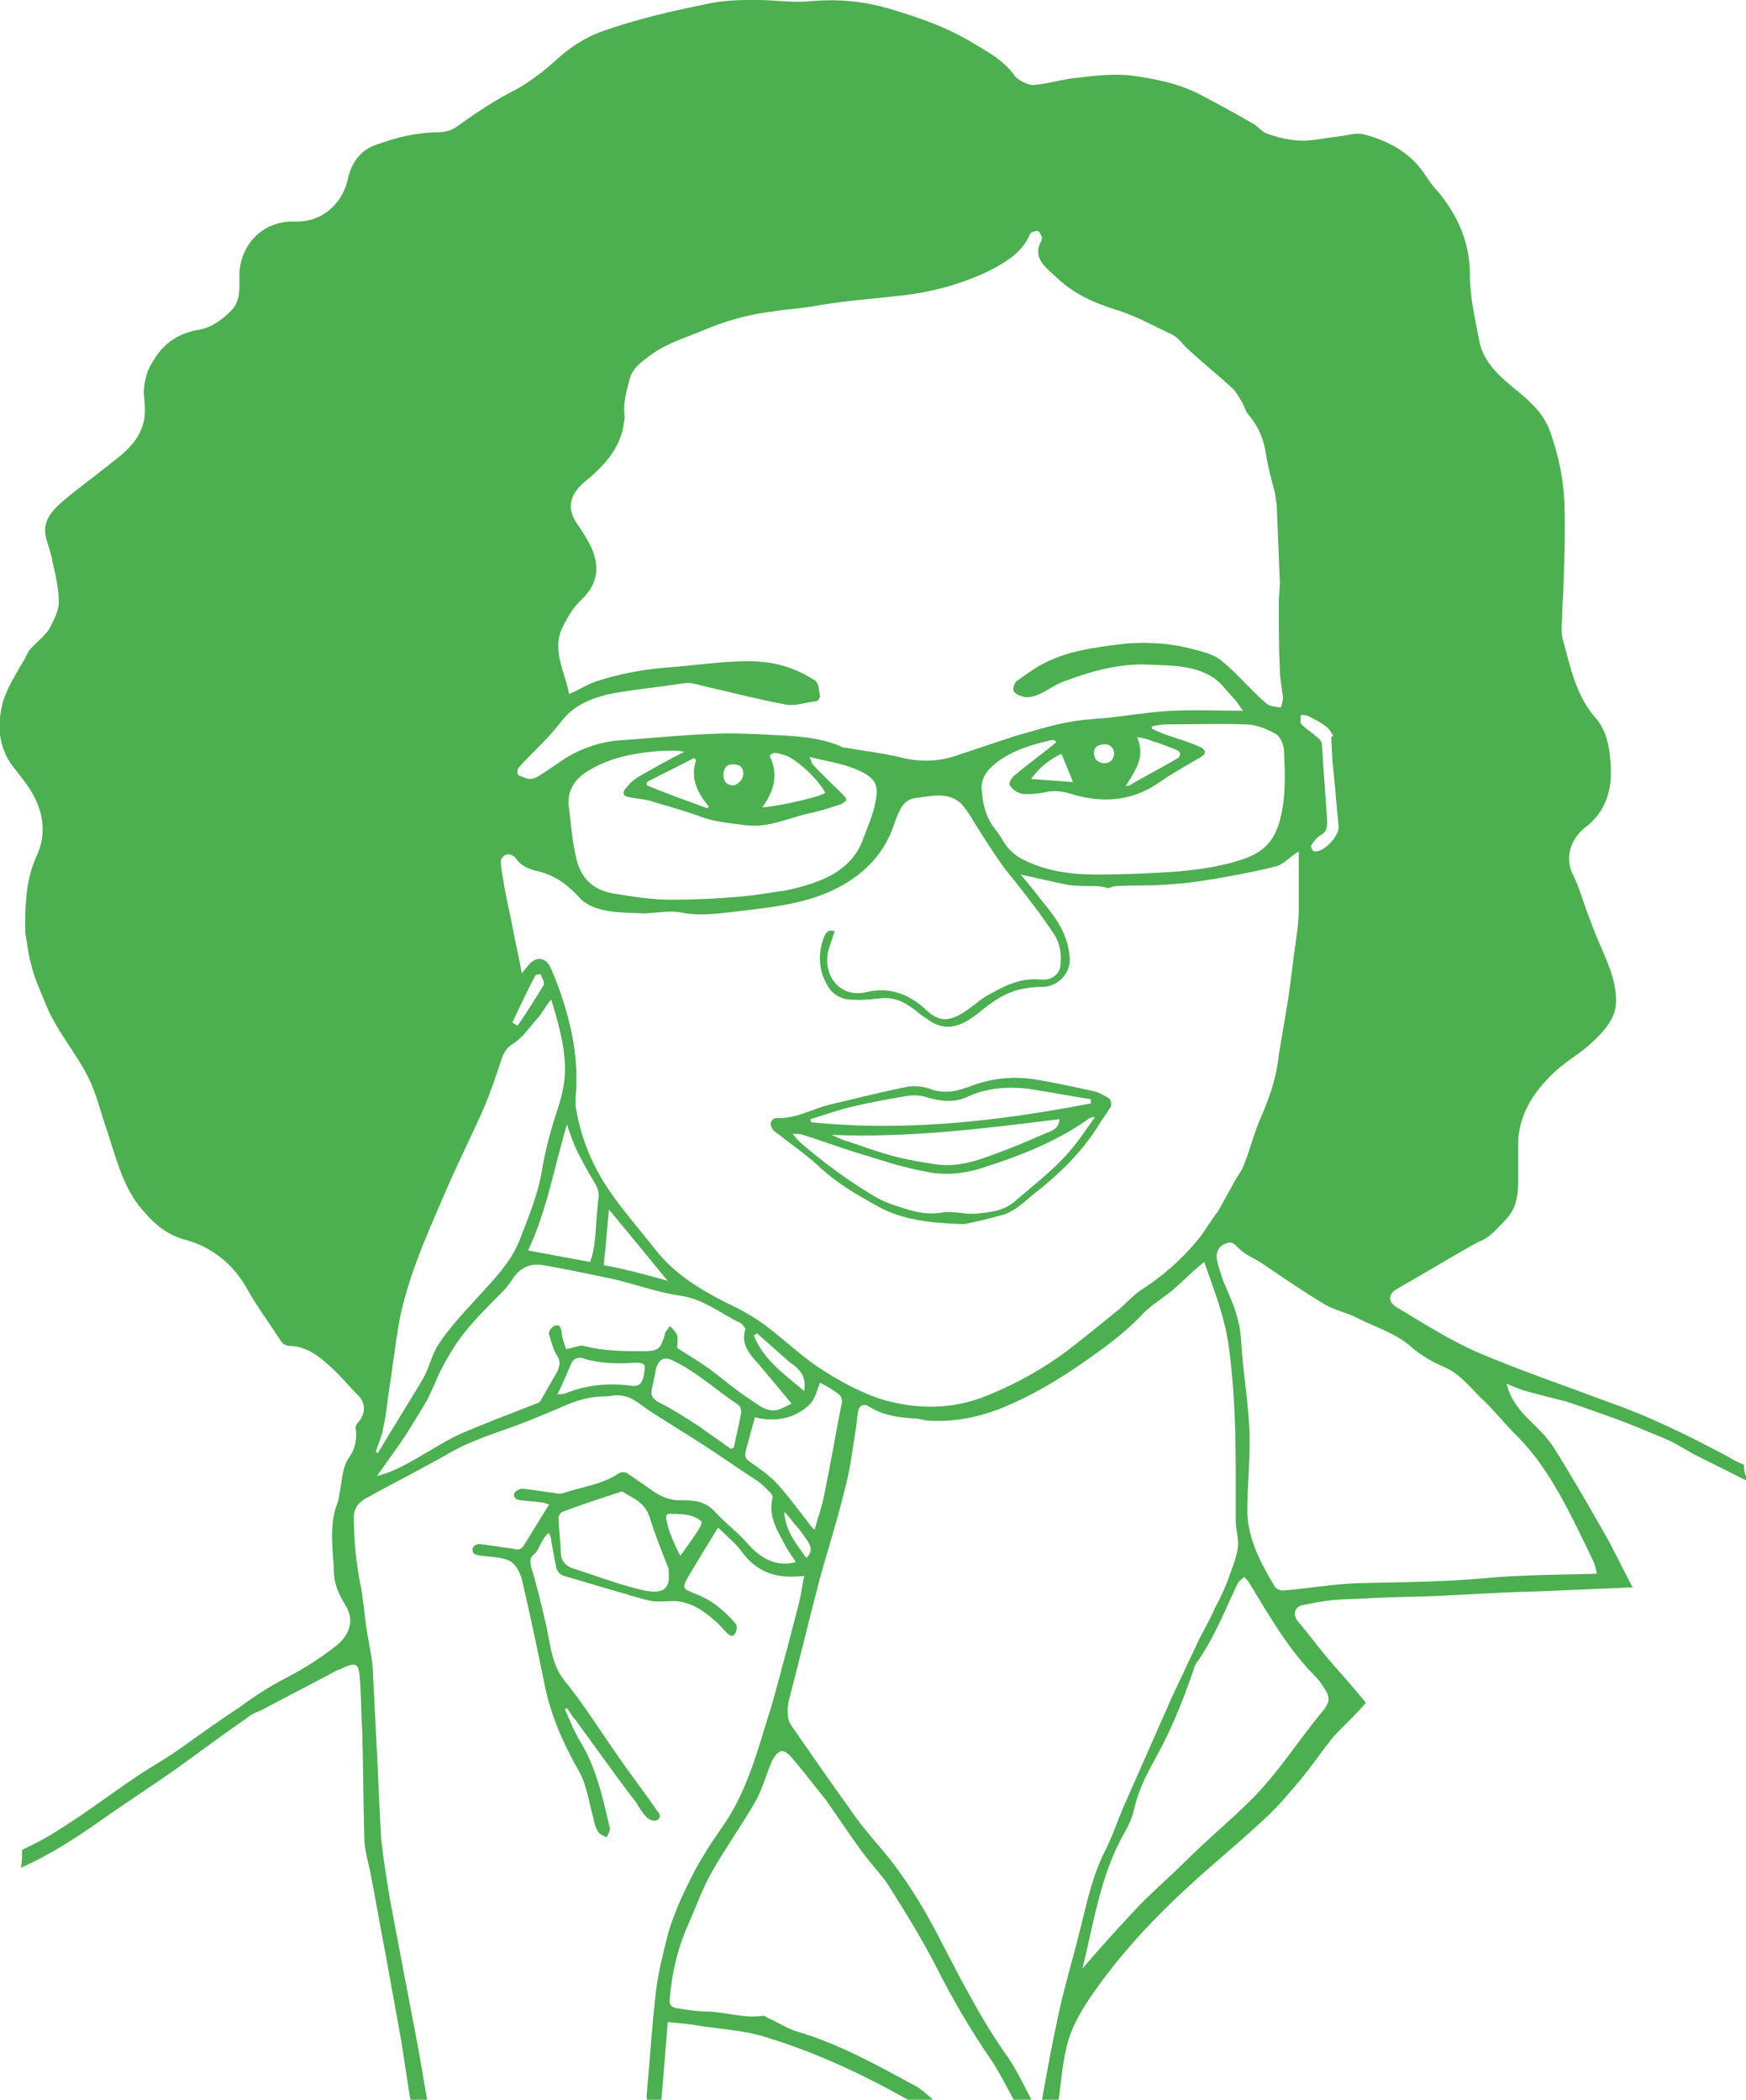 <?xml version="1.0" encoding="utf-8"?>
<!-- Generator: Adobe Illustrator 19.2.1, SVG Export Plug-In . SVG Version: 6.00 Build 0)  -->
<svg version="1.1" id="Layer_1" xmlns="http://www.w3.org/2000/svg" xmlns:xlink="http://www.w3.org/1999/xlink" x="0px" y="0px"
	 viewBox="0 0 166.3 200" style="enable-background:new 0 0 166.3 200;" xml:space="preserve">
<style type="text/css">
	.st0{fill:#4CAF50;}
</style>
<g id="pharm-trisha-green">
	<path class="st0" d="M166.1,139.5c-0.6-0.2-1.1-0.5-1.6-0.8c-1.9-1-3.8-2-5.8-2.9c-1.9-0.9-3.9-1.7-5.9-2.4
		c-4-1.5-8.1-2.9-12.1-4.6c-2.7-1.2-5.2-2.8-7.7-4.3c-0.8-0.5-0.8-1.2,0-1.7c2.3-1.3,4.6-2.7,6.9-4c0.3-0.2,0.6-0.3,0.9-0.5
		c1.1-0.4,1.7-1.2,2.5-2c1.2-1.2,1.3-2.5,1.3-4c0-1.2,0-2.5,0-3.7c0.2-2.8,1.7-4.9,3.7-6.7c1-0.9,2.1-1.5,3.1-2.4
		c0.9-0.8,1.9-1.8,2.3-2.9c0.4-1,0.2-2.4-0.1-3.5c-0.5-1.7-1.3-3.2-1.9-4.8c-0.2-0.5-0.4-1.1-0.6-1.6c-0.4-1.1-0.7-2.2-1.2-3.2
		c-0.9-1.7-0.4-3.5,1.1-4.7c2-1.5,2.6-3.7,2.4-6.1c-0.1-1.6-0.4-3.2-1.5-4.4c-1.8-2.1-2.3-4.7-3-7.2c-0.3-0.9-0.1-1.9-0.1-2.9
		c0-0.7,0.1-1.3,0.1-2c0.1-2.8,0.2-5.6,0.1-8.4c-0.1-2.3-0.6-4.6-1.4-6.8c-0.6-1.6-1.7-2.6-3-3.7c-1.6-1.3-3.3-2.7-3.7-4.8
		s-0.9-4.2-0.9-6.4c0-2.9-1.1-5.5-3-7.8c-0.5-0.5-0.9-1.1-1.3-1.7c-1.4-2.1-3.5-3.2-5.8-3.8c-0.7-0.2-1.6,0.1-2.4,0.2
		c-1.1,0.1-2.3,0.4-3.4,0.4c-1.2,0-2.4-0.3-3.5-0.7c-0.5-0.2-0.9-0.8-1.4-1c-1.7-1-3.4-1.9-5.1-2.8c-2-1-4.2-1.4-6.3-1.7
		c-1.7-0.2-3.4,0-5.1,0.2c-1.4,0.1-2.9,0.6-4.3,0.7c-0.5,0-1.3-0.4-1.7-0.8C95.6,5.7,94,4.9,92.5,4c-2.5-1.5-5.2-2.4-7.9-3.2
		c-2.4-0.7-4.8-0.9-7.3-0.7C75.6,0.3,73.9,0,72.2,0c-1.5,0-3,0-4.5,0.3C64.2,1,60.7,1.8,57.3,3c-1.6,0.6-3,1.5-4.2,2.6
		s-2.5,2.1-3.9,2.9c-2,1-3.8,2.2-5.6,3.5c-0.5,0.4-1.2,0.6-1.8,0.6c-2.1,0-4.1,0.5-6,1.2c-1.5,0.5-2.4,1.8-2.7,3.4
		c-0.6,2.4-2.6,4-5,3.9c-3.3-0.1-5.4,2.5-5.3,5.4c0,1.2,0.1,2.3-0.9,3.2c-0.8,0.8-1.8,1.5-2.9,1.7c-1.9,0.3-3.3,1.2-4.3,2.8
		c-0.7,1-1,2.1-1,3.3c0.1,1,0.2,2.1-0.1,3c-0.5,1.6-1.7,2.6-3,3.6c-1.6,1.3-3.3,2.5-4.8,3.8c-1,0.9-1.8,1.9-1.4,3.4
		C4.6,52,4.9,52.8,5,53.5c0.3,1.3,0.6,2.6,0.6,3.9c0,0.8-0.5,1.7-0.9,2.5c-0.4,0.6-1,1.1-1.5,1.6C3,61.7,2.7,62,2.6,62.3
		c-0.8,1.5-1.8,2.9-2.3,4.5c-0.6,2.1-0.5,4.4,1,6.3c0.8,1,1.7,2.1,2.2,3.3c0.7,1.6,0.8,3.4,0,5.1c-0.6,1.3-0.9,2.7-1,4.1
		c-0.1,0.8-0.1,1.5-0.1,2.3c0,0.3,0,0.6,0,0.9C2.6,89.9,2.7,91,3,92c0.3,1.2,0.8,2.3,1.3,3.5c1,2.6,2.9,4.7,4.1,7.1
		c0.8,1.6,1.2,3.4,1.8,5.1c0.8,2.4,1.4,5,3,7.1c1.2,1.5,2.5,2.8,4.5,3.3c2.5,0.7,4.5,2.3,5.8,4.6c1,1.8,2.2,3.4,3.3,5.1
		c0.1,0.2,0.5,0.4,0.7,0.4c1.7,0,2.9,1,4,2c0.9,0.8,1.7,1.8,2.6,2.7c0.8,0.8,0.7,1.8,0,2.6c-0.2,0.2-0.3,0.5-0.2,0.7
		c0.1,1-0.1,1.9-0.7,2.7c-0.6,0.9-0.6,2-0.8,3c-0.1,0.4-0.1,0.8-0.2,1.1c-0.9,2.2-0.5,4.4-0.4,6.6c0,1.3,0.5,2.3,1.1,3.3
		c0.9,1.4,0.4,2.8-0.8,3.8c-1.5,1.2-3.1,2.2-4.8,3.1c-1.6,0.8-3.1,1.8-4.6,2.9c-2,1.3-3.9,2.7-5.9,4.1c-1.3,0.9-2.6,1.6-3.9,2.5
		c-2.4,1.6-4.6,3.3-7,4.8c-1.2,0.8-2.5,1.5-3.8,2.1c0,0.6,0,1.1-0.1,1.7c2.7-1.2,5.2-2.8,7.6-4.5s4.9-3.3,7.3-5
		c2.1-1.5,4.2-3.1,6.4-4.6c0.5-0.4,1-0.7,1.6-0.9c2.4-1.3,4.8-2.5,7.2-3.8c0.1,0,0.2-0.1,0.3-0.1c1.6-0.8,1.8-0.6,1.9,1.2
		c0.1,1.6,0.1,3.2,0.2,4.7c0.1,3.4,0.1,6.8,0.2,10.2c0,1.1,0.4,2.3,0.6,3.4c0.5,2.5,0.9,5,1.4,7.5c0.5,2.8,1,5.5,1.5,8.3
		c0.3,1.9,0.6,3.9,0.9,5.8h1.6c-0.3-1.7-0.6-3.5-0.9-5.2c-0.9-4.7-1.8-9.4-2.7-14.2c-0.3-1.9-0.6-3.7-0.8-5.6
		c-0.2-3.4-0.3-6.8-0.5-10.2c-0.1-2-0.2-4-0.3-6c-0.1-1.3-0.4-2.5-0.6-3.8c-0.2-1.4-0.3-2.9-0.6-4.3c-0.4-2.1-0.6-4.2-0.6-6.3
		c0-0.8,0.4-1.3,1-1.7c2.7-1.5,5.5-2.9,8.1-4.4c1.6-0.9,3.2-1.5,4.9-2.1c2.1-0.7,4.2-1.6,6.3-2.5c1.2-0.5,2.4-0.8,3.7-0.8
		c0.4,0,0.7-0.1,1.1-0.1c0.4,0,0.9,0.1,1.3,0.3c0.6,0.3,1.2,0.8,1.8,1.2c1.7,1.1,3.5,2.2,5.2,3.3s3.4,2.3,5.1,3.4
		c0.4,0.3,0.8,0.7,1.2,1.1c0.1,0.1,0.2,0.3,0.2,0.4c-0.5,1.8,0.5,3.3,1.3,4.8c0.3,0.5,0.6,0.9,0.9,1.4c-2.1,0.5-3.5-0.5-4.8-2
		c-0.9-1-2-1.8-2.9-2.8c-1-1.1-2.1-1.1-3.4-1.1c-1.2,0-2.2-0.6-3.1-1.3c-0.6-0.4-1.3-0.9-1.9-1.3c-0.2-0.1-0.5-0.1-0.7,0
		c-1.6,1.1-3.5,1.3-5.3,1.9c-0.3,0.1-0.6,0.1-0.9,0c-1-0.1-2-0.3-3-0.4c-0.3,0-0.7,0.2-0.8,0.4c-0.2,0.5,0.3,0.7,0.7,0.7
		c0.6,0.1,1.2,0.1,1.8,0.2c0.2,0,0.5,0.1,0.8,0.2c-0.8,1.3-1.6,2.6-2.4,3.9c-0.3,0.5-0.7,0.4-1.1,0.3c-1-0.1-1.9-0.3-2.9-0.4
		c-0.4-0.1-0.9,0.1-0.9,0.5c0,0.5,0.4,0.5,0.9,0.6c0.9,0.1,1.9,0.1,2.7,0.5c0.5,0.3,0.9,1,1.1,1.7c0.8,3.4,1.5,6.8,2.2,10.2
		c0.6,2.9,1.8,5.6,3.3,8.2c0.7,1.3,0.9,2.9,1.3,4.3c0.1,0.5,0.2,1,0.5,1.4c0.1,0.2,0.5,0.4,0.8,0.5c0.1-0.3,0.3-0.6,0.3-0.8
		c-0.7-3-1.3-5.9-3-8.6c-0.5-0.9-0.9-1.9-1.3-2.8c0.1,0,0.1-0.1,0.2-0.1c0.3,0.4,0.5,0.8,0.8,1.1c1.9,2.6,3.8,5.3,5.8,7.9
		c0.3,0.5,0.6,1,1,1.4c0.2,0.2,0.6,0.4,0.9,0.3c0.5-0.2,0.4-0.6,0.1-0.9c-1.3-1.9-2.7-3.7-4-5.6c-1.6-2.3-3.1-4.7-4.9-6.9
		c-1.3-1.7-1.3-3.8-1.8-5.7c-0.4-1.7-0.8-3.4-1.3-5c-0.1-0.5-0.2-0.9,0.3-1.3c0.4-0.3,0.5-0.9,0.8-1.3c0.1-0.2,0.3-0.5,0.6-0.7
		c0.1,0.3,0.2,0.5,0.2,0.8c0.2,0.9,0.3,1.7,0.5,2.6c0.1,0.3,0.4,0.6,0.7,0.7c1.7,0.5,3.4,1,5.1,1.5c1.1,0.3,2.2,0.7,3.3,0.9
		c0.7,0.1,1.4,0,2.2,0c1.5,0.1,2.7,0.9,3.7,1.8c0.4,0.3,0.8,0.8,1.2,1.2c0.3,0.3,0.6,0.5,0.8,0.1c0.2-0.2,0.2-0.8,0.1-0.9
		c-1.1-1.3-2.3-2.3-3.9-2.9c-1.2-0.5-1.3-0.5-0.6-1.7c0.9-1.5,1.8-3,2.8-4.6c0.9,0.9,1.8,1.6,2.4,2.5c1.5,1.9,3.4,2.4,5.8,2.1
		c-0.2,0.9-0.3,1.8-0.5,2.6c-0.4,1.5-0.8,3.1-1.2,4.6c-0.6,2.1-1.1,4.3-1.8,6.4c-0.9,3-1.8,6.1-3.4,8.9c-0.8,1.4-1.8,2.6-2.6,4
		c-0.9,1.4-1.6,2.9-2.3,4.4c-0.5,1.2-1,2.4-1.3,3.7c-0.4,1.6-0.8,3.2-1,4.8c-0.4,3.3-0.6,6.7-0.9,10c0,0.2,0,0.3,0,0.5H63
		c0.2-2.4,0.4-4.9,0.6-7.4c1.1,0.1,2.2,0.2,3.3,0.4c2,0.3,4,0.4,5.9,1c4.7,1.4,9.2,3.5,13.5,5.9c0.1,0,0.1,0.1,0.2,0.2H89
		c-0.5-0.4-1-0.9-1.6-1.3c-3.7-2-7.4-4.1-11.5-5.3c-1-0.3-1.8-0.9-2.8-1.3c-0.1-0.1-0.3-0.2-0.4-0.2c-1.9,0.3-3.6-0.4-5.5-0.4
		c-0.9,0-1.8-0.2-2.7-0.3c-0.6-0.1-0.8-0.4-0.7-1c0.2-2.5,0.8-4.9,1.8-7.1c0.7-1.6,1.3-3.3,2.2-4.9c1.3-2.3,2.9-4.5,4.2-6.8
		c0.6-1.1,1-2.5,1.5-3.7c0.2-0.4,0.5-0.9,0.9-1c0.2-0.1,0.8,0.3,1,0.6c1.1,1.3,2.2,2.7,3.3,4.1c1.2,1.7,2.3,3.4,3.5,5
		c0.8,1.1,1.8,2.1,2.5,3.2c1.5,2.4,3,4.8,4.3,7.3c1.6,3.2,3.4,6.3,5.4,9.2c0.8,1.2,1.5,2.6,2.2,3.9h1.7c-0.7-1.3-1.4-2.8-2.2-4
		c-2.8-3.9-4.9-8.2-7.1-12.4c-1.4-2.6-2.9-5-4.8-7.3c-1.2-1.4-2.4-2.8-3.4-4.3c-1.8-2.5-3.6-5.1-5.4-7.7c-0.5-0.7-0.4-1.5-0.3-2.3
		c1-3.8,1.9-7.6,2.9-11.4c0.8-3,1.8-6,2.5-9c0.5-1.8,0.7-3.7,1-5.5c0.1-0.5,0.1-1.1,0.2-1.6c0.1-0.7,0.5-1,1.1-0.6
		c1.3,0.8,2.7,1,4.1,1.1c0.4,0,0.9,0.1,1.3,0.2c2.6,0.2,5.1-0.3,7.5-1.3c2.6-1.1,5-2.5,7.3-4.1c2-1.4,4-2.8,5.7-4.6
		c0.9-1,2.2-1.7,3.2-2.6c0.8-0.7,1.5-1.4,2.3-2.1c0.1-0.1,0.3-0.2,0.5-0.4c0.9,2.6,1.9,5.1,2.3,7.8c0.8,5.6,0.7,11.2,0.7,16.8
		c0,0.9,0.3,1.7,0.2,2.6c-0.1,0.8-0.4,1.6-0.7,2.4c-0.4,1.2-0.9,2.3-1.5,3.4c-0.5,1.2-1.2,2.3-1.7,3.4c-0.8,1.7-1.6,3.4-2.4,5.1
		c-1.5,3.4-3,6.8-4.5,10.2c-0.7,1.6-1.2,3.2-2,4.7c-1.2,2.5-1.7,5.2-2.4,7.9c-0.6,2.4-1.3,4.7-1.8,7c-0.6,2.7-1.1,5.4-1.6,8.2
		c0,0.2-0.1,0.4-0.1,0.5h1.6c0.3-2,0.4-4.1,1-6c0.5-1.6,1.5-3.2,2.5-4.6c3.3-4.7,7.4-8.7,11.7-12.4c1.5-1.3,3-2.6,4.5-4
		c1.2-1.1,2.2-2.3,3.3-3.6c1-1.2,1.9-2.5,2.9-3.8c0.3-0.4,0.6-0.7,1-1.1c0.8-0.8,1.6-1.6,2.4-2.5c-1.2-1.5-2.4-2.8-3.6-4.2
		c-1-1.2-1.9-2.4-2.9-3.6c-0.5-0.6-0.3-1.3,0.4-1.5c1-0.2,2-0.4,3-0.5c1.3-0.1,2.7-0.1,4-0.2c2.1-0.1,4.2-0.1,6.2-0.2
		c2-0.1,3.9-0.2,5.9-0.3c1.8-0.1,3.5-0.1,5.3-0.2c2.4-0.1,4.8-0.2,7.1-0.3c-0.9-1.7-1.7-3.4-2.6-5c-1.6-2.8-3.2-5.6-4.9-8.3
		c-0.7-1.1-1.6-1.9-2.5-2.8c-0.9-0.9-1.7-2-2-3.3c0.7,0.3,1.4,0.6,2.2,0.8c1.1,0.3,2.3,0.6,3.5,0.9c1.5,0.5,2.9,1,4.3,1.5
		c1.7,0.6,3.3,1.3,5,2c1,0.4,1.9,1,2.8,1.5c1.8,0.9,3.6,1.8,5.4,2.7C166.2,140.7,166.1,140.1,166.1,139.5z M61.4,151.5
		c-2.3-0.5-4.6-1.4-6.8-2.1c-0.9-0.3-1.2-0.9-1.2-1.7c0-1-0.2-2.1-0.2-3.1c0-0.2,0.2-0.6,0.4-0.6c1.8-0.7,3.7-1.3,5.5-1.9
		c0.2-0.1,0.5,0.2,0.7,0.3c1,0.5,1.8,1.1,2.1,2.2c0.5,1.6,1.1,3.1,1.7,4.6c0.1,0.2,0.1,0.5,0.1,0.8
		C63.8,151.5,62.9,151.8,61.4,151.5z M66.6,145.6c-0.5,0.8-1.1,1.6-1.8,2.6c-0.4-0.8-0.7-1.4-0.9-2c-0.2-0.4-0.3-0.9-0.4-1.3
		c-0.1-0.4-0.1-0.8,0.4-0.7c0.7,0,1.3,0,2,0.2c0.3,0.1,0.7,0.3,0.9,0.5C66.9,145,66.7,145.4,66.6,145.6z M123.9,68.1
		c0.2,0,0.5,0,0.7,0.1c0.6,0.3,1.2,0.6,1.7,1c0.3,0.2,0.5,0.6,0.7,0.9c-0.1,0-0.1,0.1-0.2,0.1c0,0.7,0.1,1.5,0.1,2.2
		c0,0.3,0.1,0.7,0.1,1c0.2,1.8,0.3,3.5,0.5,5.3c0.1,0.9-1.4,2.5-2.3,2.4c-0.2,0-0.4-0.5-0.3-0.6c0.2-0.3,0.5-0.7,0.8-0.9
		c0.8-0.4,0.7-1,0.7-1.6c-0.1-1.4-0.2-2.8-0.3-4.2c-0.1-1-0.1-1.9-0.2-2.9c0-0.3-0.3-0.6-0.6-0.8c-0.4-0.4-1-0.7-1.4-1.2
		C123.8,68.8,123.9,68.4,123.9,68.1z M121.8,78.5c-0.6,1.8-1.6,2.7-3.3,3.3c-2,0.7-4.1,1-6.2,1.2c-2.6,0.2-5.3,0.3-7.9,0.3
		c-2.3,0-4.6-0.3-6.7-1.3c-0.9-0.4-1.6-1-2.1-1.8c-0.2-0.4-0.5-0.8-0.8-1.2c-0.9-1.1-1.2-2.4-1.3-3.8c-0.1-1.3,0.8-2.1,1.6-2.7
		c1.5-1.1,3.3-1.6,5-2c0.1,0,0.2,0,0.3,0c0.1,0,0.1,0.1,0.2,0.2c-1.3,1.1-2.6,2-3.9,3.1c-0.3,0.2-0.7,0.8-0.5,1
		c0.2,0.4,0.7,0.7,1.1,0.8c0.7,0.1,1.4,0,2.1-0.1c1-0.3,2-0.1,2.9,0.2c2.8,0.8,5.5,0.6,8-1.1c1.3-0.9,2.7-1.7,4.1-2.5
		c0.5-0.3,0.5-0.7-0.2-1c-0.9-0.4-1.9-0.7-2.8-1c-0.6-0.2-1.1-0.4-1.7-0.7c0-0.1,0-0.2,0-0.2c0.4-0.1,0.9-0.2,1.3-0.2
		c2.5,0,5.1-0.1,7.6,0c1,0,2,0.4,2.9,0.9c0.5,0.3,0.8,1.1,0.8,1.7C122.4,73.9,122.5,76.2,121.8,78.5z M101.1,71.8
		c0.4,1,0.8,1.9,1.1,2.7c-1.2-0.1-2.5-0.2-4-0.3C99,73.1,100,72.3,101.1,71.8z M104.2,71.7c0-0.7,0.6-0.8,1.1-0.8s0.9,0.5,0.8,1
		c-0.1,0.6-0.5,0.8-1,0.8C104.5,72.6,104.2,72.3,104.2,71.7z M108.3,70.2c0.6,0.1,1,0.2,1.5,0.4c0.7,0.2,1.4,0.5,2.2,0.8
		c0.2,0.1,0.4,0.2,0.4,0.4c0,0.1-0.1,0.4-0.2,0.4c-1.5,0.9-3.1,1.7-4.6,2.6c-0.1,0.1-0.2,0-0.4,0.1
		C108.7,72.6,108.9,71.8,108.3,70.2z M49.5,73c0.9-1,1.8-1.8,2.7-2.8c0.7-0.7,1.2-1.5,1.9-2.2c1.4-1.3,3.2-1.8,5.1-2.1
		c1.9-0.3,3.9-0.5,5.8-0.8c0.6-0.1,1.2,0,1.8,0.2c2.7,0.6,5.3,1.3,8,1.8c0.9,0.2,1.9-0.2,2.9-0.3c0.2,0,0.4-0.3,0.4-0.5
		C78,65.8,78,65,77.6,64.8c-1.7-1.1-3.5-1.7-5.6-1.8c-2.9-0.1-5.8,0.4-8.7,0.6c-2.2,0.2-4.4,0.6-6.5,1.3c-0.9,0.3-1.6,0.8-2.6,1.2
		c-0.4-2.2-1.7-4.2-0.6-6.4c0.5-1,1.1-2,1.9-2.7c1.5-1.5,1.6-3.1,0.8-4.9c-0.4-0.8-0.9-1.6-1.4-2.3c-0.9-1.4-0.7-2.7,0.9-4
		c1.7-1.4,3.2-3,3.6-5.3c0-0.3,0.1-0.5,0.1-0.8c-0.2-1.3,0.2-2.5,0.5-3.7c0.3-1,1.2-1.6,2-2.2c1.5-1.1,3.2-1.6,4.9-2.3
		c2.1-0.9,4.2-1.5,6.4-1.8c1.3-0.2,2.7-0.3,4-0.5c2.7-0.5,5.4-0.7,8.1-1c3.1-0.3,6.2-1.1,9-2.5c1.5-0.8,3-1.7,3.7-3.4
		c0.1-0.2,0.5-0.3,0.7-0.3s0.3,0.3,0.4,0.5c0.1,0.1,0,0.3,0,0.4c-0.9,1.6,0.3,2.5,1.3,3.4c1.7,1.7,3.8,2.6,6.1,3.3
		c1.8,0.6,3.4,1.5,5.1,2.3c0.6,0.3,1,1,1.5,1.4c1.4,1.3,2.9,2.5,4.2,3.7c0.4,0.4,0.7,1,1,1.5c0.2,0.4,0.3,0.8,0.6,1.1
		c0.9,1.1,1.4,2.3,1.6,3.8c0.2,1.2,0.5,2.3,0.8,3.4c0.1,0.4,0.1,0.8,0.2,1.2c0.1,2.5,0.2,5,0.3,7.5c0,0.6-0.1,1.2-0.1,1.9
		c0,2.1,0,4.3,0.1,6.4c0,0.9,0.2,1.7,0.3,2.6c0,0.3-0.1,0.7-0.2,1c-0.5-0.1-1.1-0.1-1.4-0.4c-1.5-1.3-2.8-2.9-4.3-4.1
		c-0.9-0.7-2.1-0.9-3.2-1.2c-2.2-0.5-4.4-0.6-6.7-0.3c-2.3,0.3-4.5,0.6-6.6,1.6c-1.1,0.5-2,1.2-3,1.9c-0.2,0.2-0.4,0.8-0.2,1
		c0.2,0.3,0.7,0.4,1,0.5c1.3,0.1,2.3-0.9,3.5-1.4c2.6-1,5.3-1.8,8.1-1.7c2.1,0.1,4.4,0,6.3,1.2c0.8,0.5,1.3,1.3,2,2
		c0.3,0.3,0.5,0.7,0.9,1.2c-2.4,0-4.5-0.1-6.7,0s-4.4,0.5-6.5,0.7c-1.3,0.1-2.7,0.2-4,0.5c-1.5,0.3-3,0.8-4.5,1.2
		c-1.8,0.6-3.6,1.2-5.4,1.8c-1.9,0.7-3.8,0.7-5.7,0.2c-1.7-0.4-3.5-0.6-5.2-0.9c-0.1,0-0.2,0-0.3-0.1c-2.1-0.9-4.4-1-6.6-1.1
		c-1.9-0.1-3.8-0.2-5.6-0.1c-2.9,0.1-5.7,0.4-8.6,0.6c-1.9,0.1-3.8,0.7-5.4,1.7c-0.8,0.5-1.6,1.1-2.4,1.6c-0.3,0.2-0.7,0.4-1,0.4
		s-0.7-0.2-1-0.3C49.2,73.8,49.2,73.3,49.5,73z M67.5,76.8c0,0.1-0.1,0.1-0.1,0.2c-1.9-0.7-3.9-1.4-5.8-2.2c0-0.1,0-0.2,0-0.3
		c1.5-0.8,3-1.5,4.5-2.3c0.1,0.1,0.1,0.1,0.2,0.2C65.7,74.2,66.5,75.6,67.5,76.8z M60.8,74c-0.5,0.3-0.9,0.7-1.2,1.1
		c-0.3,0.3-0.3,0.7,0.2,0.8c0.8,0.2,1.7,0.2,2.5,0.5c1.4,0.4,2.8,0.8,4.2,1.3c1.5,0.6,3,0.7,4.5,0.9c2.3,0.3,4.3-0.8,6.4-1.2
		c0.9-0.2,1.8-0.5,2.7-0.8c0.2-0.1,0.5-0.3,0.5-0.4c0-0.2-0.2-0.4-0.4-0.6c-0.9-0.9-1.9-1.8-2.8-2.8c-0.1-0.1-0.1-0.3-0.3-0.7
		c1.6,0.4,3.1,0.6,4.5,1.2c2.1,0.9,2.1,1.7,1.7,3.5c-0.3,1.2-0.8,2.3-1.2,3.4c-0.9,2.2-2.8,3.3-4.9,4c-1,0.3-2,0.6-3,0.7
		c-1.2,0.2-2.5,0.4-3.7,0.5c-2.2,0.2-4.4,0.3-6.6,0.3c-1.8,0-3.7-0.3-5.5-0.6c-1.9-0.3-3.1-1.5-3.5-3.3c-0.4-1.6-0.5-3.2-0.7-4.8
		c-0.3-1.8,0.7-3,2.2-3.8c1.8-1,3.7-1.4,5.7-1.6c0.8-0.1,1.5-0.1,2.3-0.1c0.3,0,0.5,0.1,0.8,0.1C63.6,72.4,62.2,73.2,60.8,74z
		 M68.9,73.8c0-0.6,0.3-1,0.9-1c0.7,0,1,0.3,1,0.9c0,0.5-0.5,1.1-1,1.1C69.2,74.8,68.9,74.4,68.9,73.8z M73.3,72
		c0.4-0.5,0.9-0.2,1.4-0.1c1.2,0.4,3.3,2.4,3.9,3.6c-0.3,0.4-5,1.4-6,1.4C73.7,75.4,74.2,73.8,73.3,72z M36.5,136
		c0.3-1.3,0.4-2.6,0.6-3.9c0.2-1.1,0.3-2.3,0.5-3.4c0.2-1.5,0.4-3,0.8-4.5c1-3.9,2.7-7.6,4.3-11.3c1.1-2.5,2.3-4.9,3.4-7.4
		c0.6-1.4,1.1-2.9,1.6-4.4c0.2-0.7,0.5-1.3,1.2-1.7c0.9-0.6,1.5-1.5,2.2-2.3c0.5-0.5,0.8-1.2,1.4-1.9c0.6,2,1.2,4,1.3,6.1
		c0.1,1.7-0.3,3.2-0.8,4.7c-0.6,1.8-1.1,3.7-1.4,5.6c-0.4,2.3-1.3,4.4-2.1,6.5c-0.9,2.3-2.7,4-4.3,5.8c-1.2,1.3-2.4,2.6-3.4,4.1
		c-0.7,1-0.9,2.3-1.5,3.3c-1.4,2.4-2.9,4.7-4.3,7.1c-0.1,0-0.1-0.1-0.2-0.1C36,137.5,36.4,136.8,36.5,136z M48.8,97.4
		c0.7-1.5,1.4-3,2.2-4.5c0.1-0.1,0.5-0.1,0.5-0.1c0.1,0.3,0.4,0.8,0.3,1c-0.8,1.3-1.6,2.6-2.5,3.9L48.8,97.4z M54,107.1
		c0.3,0.9,0.6,1.8,1,2.6c0.5,1,1,1.9,1.6,2.9c0.3,0.5,0.5,0.9,0.4,1.6c-0.2,1.4-0.2,2.9-0.4,4.4c-0.1,0.6-0.2,1.1-0.4,1.6
		c-2.1-0.4-3.9-0.7-5.9-1.1C52.1,115.3,52.8,111.1,54,107.1z M60.2,132c-2.2-0.3-4.3-0.1-6.3,0.7c-0.2,0.1-0.5,0.1-0.8,0.1
		c0.5-1,0.9-2,1.3-2.9c0.2-0.5,0.7-0.7,1.2-0.5c1.6,0.5,3.2,0.5,4.9,0.4c0.5,0,1,0,0.9,0.6C61.3,131.6,61,132.1,60.2,132z
		 M61.3,128.7c-1.9,0-3.8,0-5.7-0.5c-0.4-0.1-1,0.2-1.7,0.3c-0.1-0.5-0.4-1-0.4-1.6c-0.1-0.5-0.2-0.8-0.7-0.6
		c-0.3,0.1-0.6,0.6-0.5,0.8c0.2,0.7,0.4,1.5,0.8,2.1c0.3,0.5,0.2,0.9,0,1.4c-0.5,0.9-1.1,1.9-1.6,2.8c-0.1,0.2-0.4,0.3-0.7,0.4
		c-2.3,0.9-4.7,1.8-7,2.8c-1.7,0.8-3.3,1.9-5,2.8c-0.9,0.5-1.8,0.9-2.9,1.2c0.7-1,1.5-2.1,2.2-3.1c0.9-1.3,1.7-2.7,2.5-4
		c0.6-1.1,1-2.3,1.6-3.4c0.6-1.1,1.2-2.1,1.9-3c1.1-1.4,2.4-2.7,3.7-4c0.4-0.4,0.8-0.9,1.1-1.4c0.7-1,1.7-1.4,2.8-1.2
		c2.3,0.4,4.7,0.9,7,1.4c2,0.5,4,1.2,6,1.5c2.3,0.3,3.9,1.7,5.8,2.6c0.2,0.1,0.5,0.5,0.5,0.6c-0.5,1.5,0.5,2.5,1.4,3.5
		c1,1.2,2,2.4,3,3.6c-0.5,0.2-0.9,0.5-1.4,0.6c-0.9,0.2-1.7-0.4-2.4-0.9c-1.4-0.9-2.7-2-4-3c-1-0.7-2-1.3-3.1-2c0-0.4,0.1-0.8,0-1.2
		c-0.1-0.3-0.4-0.6-0.7-0.9c-0.2,0.3-0.5,0.6-0.5,0.9C62.9,128.5,62.7,128.7,61.3,128.7z M57.5,120.5c0.2-1.7,0.3-3.3,0.5-5.3
		c1.9,2.3,3.7,4.5,5.6,6.8C61.5,121.4,59.6,120.9,57.5,120.5z M71.8,127.2c0.1-0.1,0.2-0.1,0.3-0.2c0.9,0.8,1.7,1.5,2.6,2.3
		c0.3,0.3,0.7,0.6,1,0.8c0.5,0.5,1.1,0.9,0.9,2.4C74.7,130.9,72.7,129.5,71.8,127.2z M69.9,137.9c-0.1,0-0.2,0.1-0.3,0.1
		c-1-0.7-2.1-1.5-3.1-2.2c-1.1-0.7-2.3-1.5-3.5-2.1c-1-0.5-1.1-0.8-0.8-1.9c0.1-0.5,0.2-1,0.3-1.5c0.3-0.9,0.8-1.1,1.6-0.7
		c2.3,1.1,4.1,2.8,6.2,4.2c0.2,0.1,0.3,0.5,0.3,0.7C70.4,135.7,70.1,136.8,69.9,137.9z M76.8,148.4c-1-1.4-2-2.6-2.1-4.4
		c0.4,0.4,0.7,0.8,1.1,1.3c0.4,0.4,0.7,0.9,1,1.3C77.3,147.3,77.4,147.8,76.8,148.4z M80.2,133.5c-0.6,3-1.1,6-1.7,8.9
		c-0.2,1.1-0.6,2.1-0.9,3.3c-0.1-0.1-0.3-0.2-0.4-0.4c-1.1-1.4-2.1-2.8-3.3-4.1c-0.7-0.7-1.5-1.3-2.4-1.9c-0.4-0.3-0.6-0.5-0.5-1
		c0.3-1.1,0.6-2.2,0.9-3.3c2,0.5,3.8,0.1,5.2-1.2c0.5-0.5,0.7-1.3,1-2.1c0.6,0.3,1.3,0.7,1.9,1.2C80.1,133,80.2,133.3,80.2,133.5z
		 M114,118.2c-1.5,1.8-3.2,3.3-5.2,4.6c-0.8,0.5-1.5,1.3-2.2,1.9c-1.6,1.3-3.3,2.7-5,4c-2.3,1.7-4.8,3.1-7.5,4.2
		c-3.4,1.4-6.9,1.4-10.4,0.3c-2-0.7-4-1.8-5.8-3s-3.4-2.8-5.2-4.1c-1.1-0.8-2.4-1.5-3.7-2.1c-2.5-1.3-4.8-2.7-6.6-5
		c-1.4-1.8-3-3.6-4.3-5.5c-1.6-2.3-2.7-4.9-3.2-7.7c-0.2-0.8,0-1.7,0-2.5c0.1-3.6-0.8-7-2.1-10.3c-0.1-0.2-0.2-0.5-0.3-0.7
		C52,91.1,51,91,50.2,92.1c-0.2,0.2-0.3,0.4-0.5,0.6c-0.3-1.7-0.7-3.3-1-5c-0.3-1.4-0.6-2.7-0.8-4.1c-0.1-0.5-0.2-1.1-0.2-1.6
		c0-0.2,0.3-0.6,0.6-0.6c0.2-0.1,0.6,0.1,0.8,0.3c0.5,0.8,1.3,1.1,2.2,1.3c1.6,0.4,2.8,1.3,3.9,2.5c0.2,0.3,0.6,0.5,0.9,0.7
		c1.6,0.8,3.4,0.7,5.1,0.8c1.2,0,2.4-0.3,3.6-0.1c1.9,0.4,3.7,0.1,5.5-0.1c3.3-0.4,6.6-0.7,9.6-2.3c2.5-1.3,4.4-3.3,5.3-6.1
		c0.4-1.1,0.8-2.3,2.1-2.4c1.5-0.2,3.1-0.6,4.3,0.6c0.7,0.8,1.2,1.8,1.8,2.7c0.7,1.1,1.4,2.2,2.2,3.3c0.6,0.8,1.3,1.6,1.9,2.4
		c1,1.3,2,2.6,2.9,4c0.6,0.9,0.7,1.9,0.6,3c-0.1,0.8-0.8,1.4-1.9,1.3c-2-0.2-3.6,0.7-5.2,1.6c-0.8,0.5-1.5,1.2-2.4,1.7
		c-1.4,0.8-2.3,0.6-3.5-0.6c-1.6-1.4-3.4-2-5.5-1.5c-2.4,0.6-4.2-1.5-3.6-4c0.2-0.6,0.4-1.2,0.6-1.8c-0.6-0.2-0.8,0.1-1,0.5
		c-0.7,1.8-0.5,3.6,0.6,5.1c0.4,0.5,1.2,0.9,1.8,0.9c0.9,0.1,1.9,0,2.9-0.1c1.5-0.2,2.6,0.5,3.6,1.3c0.3,0.3,0.7,0.5,1.1,0.8
		c1.6,1.1,3.1,0.6,4.8-0.8c1.1-0.9,2.2-1.7,3.6-2.1c0.8-0.2,1.6-0.3,2.4-0.3c1.4,0,2.6-1.2,2.6-2.6c-0.1-1.9-0.9-3.4-2.1-4.9
		c-0.9-1.1-1.7-2.2-2.6-3.2c1.5,0.3,3,0.7,4.6,1c0.8,0.1,1.7,0.1,2.5,0.1c0.4,0,0.9,0.1,1.3,0.2l0,0c0.2-0.1,0.5-0.2,0.7-0.2
		c1.8-0.1,3.7,0,5.5-0.2c1.7-0.1,3.4-0.4,5.1-0.7c1.6-0.3,3.2-0.6,4.7-1c0.6-0.2,1-0.6,1.5-1c0.2-0.1,0.4-0.3,0.6-0.4
		c0,1.9,0,3.8,0,5.7c0,0.8-0.1,1.5-0.2,2.3c-0.3,2-0.5,4-0.8,6c-0.3,1.8-0.6,3.6-0.9,5.4c-0.2,2-0.8,3.8-1.6,5.7
		c-0.7,1.5-1.1,3.2-1.7,4.7c-0.2,0.6-0.7,1.2-1,1.8c-0.5,0.9-1,1.8-1.5,2.7C115.2,116.4,114.7,117.4,114,118.2z M125.3,159.7
		c0.3,0.3,0.5,0.6,0.7,0.9c0.7,1,0.8,1.5-0.2,2.6c-2.2,2.7-4.1,5.7-6.6,8.2c-2,2-4.2,3.8-6.2,5.8c-1.4,1.4-2.9,2.7-4.3,4.1
		c-1.9,2-3.8,4.1-5.6,6.2c1-4,1.6-8.3,3.6-12.2c0.5-0.9,1.1-1.9,1.3-2.9c0.4-1.8,1.2-3.4,2.1-5c1.5-2.7,2.6-5.5,3.6-8.4
		c0.1-0.3,0.2-0.6,0.4-0.8c1.6-2.3,2.6-4.9,3.8-7.4c0.1-0.2,0.4-0.4,0.6-0.6c0.2,0.2,0.4,0.4,0.5,0.6
		C120.9,153.9,122.7,157.1,125.3,159.7z M144.6,136.9c1.7,1.7,2.9,3.6,4.1,5.7c1.1,2,2.1,4.1,3.1,6.2c0.1,0.3,0.2,0.6,0.3,1.1
		c-3.6,0.1-7,0.1-10.4,0.4c-4.2,0.4-8.3,0.4-12.5,0.5c-2.3,0.1-4.6,0.5-7,0.7c-0.3,0-0.7-0.2-0.8-0.4c-1.3-2.2-2.5-4.4-2.6-7
		c0-2.6,0.3-5.3,0.2-7.9c-0.1-2.4-0.5-4.9-0.7-7.3c-0.1-1.1-0.1-2.2-0.4-3.2c-0.3-1.3-0.9-2.5-1.4-3.7c-0.2-0.7-0.5-1.4-0.6-2.1
		c-0.1-0.8,0.3-1.3,1-1.5c0.6-0.2,0.8,0.3,1.2,0.6c0.6,0.6,1.5,0.9,2.2,1.4c1.9,1.3,3.8,2.6,5.8,3.8c1,0.6,2.1,0.8,3.1,1.3
		c1.7,0.9,3.6,1.4,5.1,2.7c0.9,0.8,1.9,1.4,3,1.9c1.6,0.6,2.6,1.9,3.7,3C142.2,134.2,143.3,135.6,144.6,136.9z"/>
	<path class="st0" d="M91.8,116.6c-2.8-0.1-5.7-0.3-8.2-1.7c-2-1.1-3.9-2.2-5.6-3.8c-1.3-1.2-2.9-2.3-4.3-3.4
		c-0.2-0.2-0.3-0.5-0.3-0.7s0.3-0.5,0.5-0.5c1.9,0.1,3.5-0.9,5.2-1.3c2.5-0.6,4.9-1.2,7.4-1.7c0.7-0.1,1.6,0,2.3,0.3
		c1.4,0.4,2.5,0.1,3.8-0.4c1.9-0.7,3.9-0.9,5.9-0.6c1.8,0.3,3.7,0.7,5.5,1.1c0.6,0.1,1.1,0.4,1.6,0.7c0.2,0.1,0.3,0.6,0.2,0.8
		c-0.4,0.7-0.9,1.3-1.3,2c-1.6,2.5-3.7,4.5-6,6.3c-1,0.8-1.9,1.8-3.3,2.1C94.1,116.1,92.9,116.4,91.8,116.6z M104.3,106.4
		L104.3,106.4c-0.3,0-0.6,0.1-0.8,0.3c-3,2.1-6.4,3.4-9.8,4.5c-1.8,0.6-3.7,0.8-5.5,0.4c-2.3-0.4-4.6-1.2-6.9-1.9
		c-1.6-0.5-3.2-1.1-4.8-1.6c-0.2-0.1-0.5-0.1-1-0.1c0.3,0.4,0.5,0.6,0.7,0.8c2.2,1.9,4.5,3.6,7,5.1c0.5,0.3,1.1,0.6,1.7,0.8
		c1.5,0.5,3,1.1,4.8,0.8c1-0.2,2.2,0.2,3.2,0.1c1.4-0.1,2.9-0.3,3.9-1.3c2-1.7,4.1-3.3,5.7-5.4C103.2,108,103.7,107.2,104.3,106.4z
		 M103.9,105.1c0-0.1,0-0.3,0-0.4c-2-0.3-4-0.7-6-1c-1.9-0.2-3.8-0.1-5.6,0.7c-1.4,0.7-2.7,0.5-4.1,0.1c-0.6-0.2-1.3-0.2-1.9-0.1
		c-1.7,0.3-3.4,0.6-5.1,1c-1.3,0.3-2.7,0.8-4,1.2c0,0.1,0,0.2,0.1,0.3C86.3,107.8,95.1,106.8,103.9,105.1z M79.2,108.1
		c0.5,0.2,1,0.5,1.5,0.6c1.5,0.5,3.1,1.1,4.7,1.5c1.2,0.3,2.4,0.5,3.7,0.7c2,0.3,3.9-0.3,5.7-1c1.7-0.6,3.3-1.3,4.9-2
		c0.6-0.2,1.2-0.5,1.2-1.3C93.7,107.5,86.5,108.4,79.2,108.1z"/>
	<path class="st0" d="M105.4,84.7c1.2,0,2.5,0,3.7,0l0,0C107.9,84.7,106.7,84.7,105.4,84.7L105.4,84.7z"/>
</g>
</svg>
